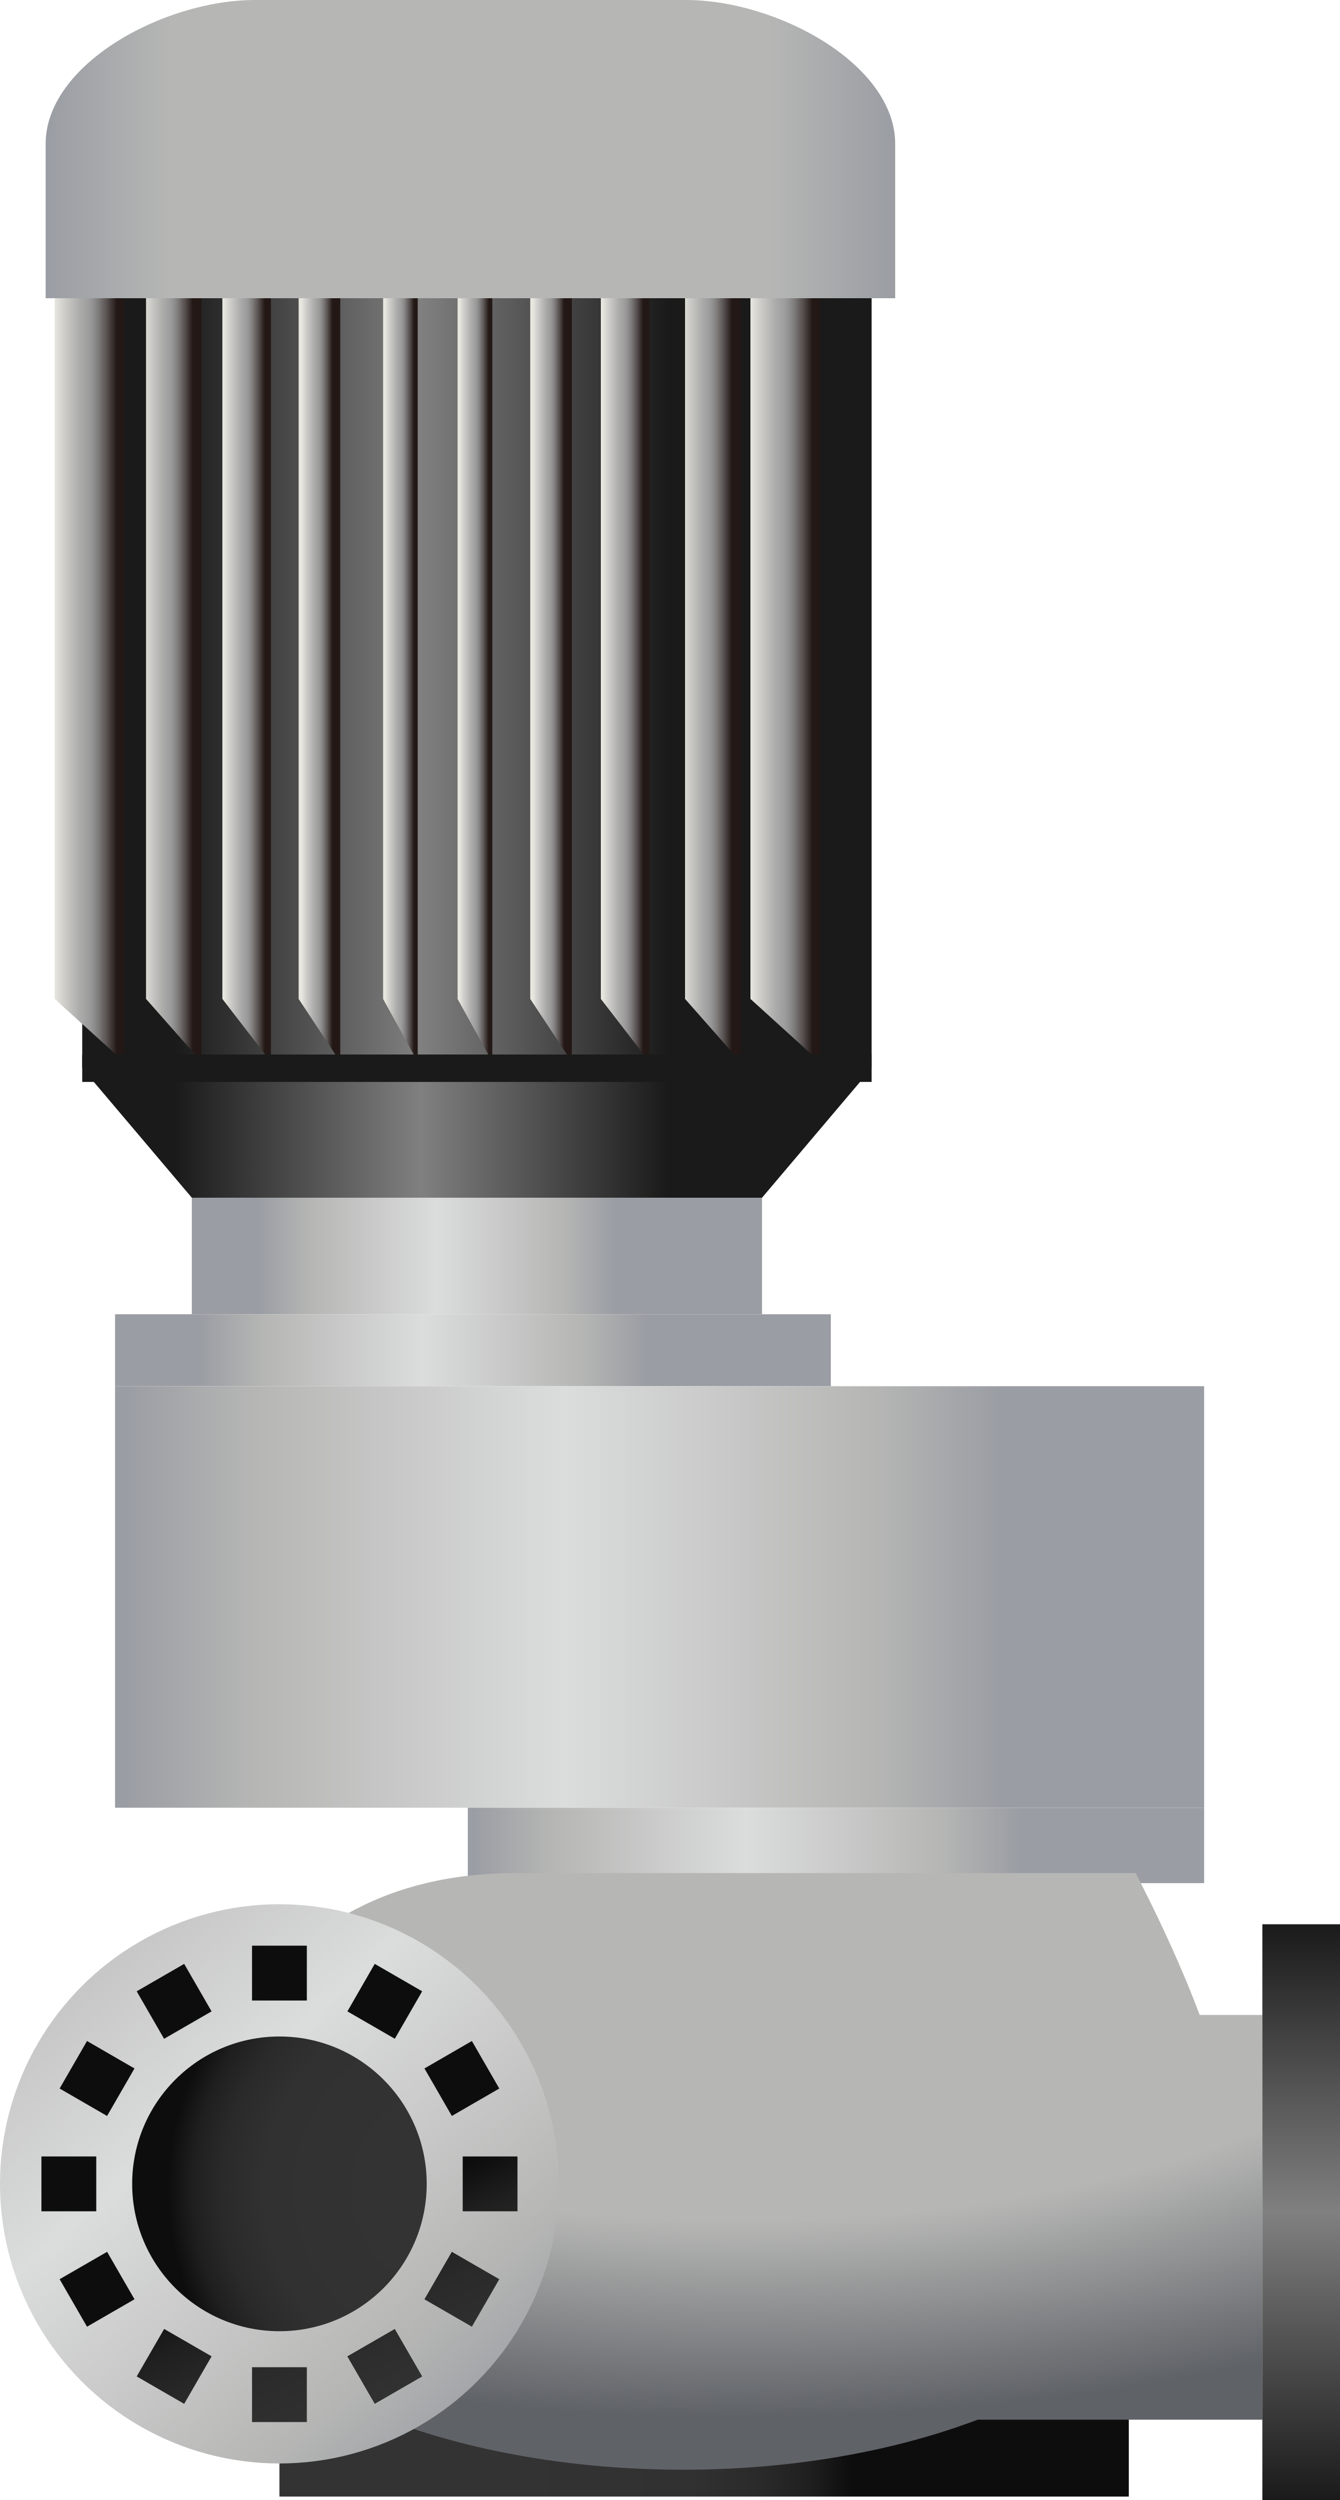 <?xml version="1.0" encoding="utf-8"?>
<!-- Generator: Adobe Illustrator 15.0.0, SVG Export Plug-In . SVG Version: 6.00 Build 0)  -->
<!DOCTYPE svg PUBLIC "-//W3C//DTD SVG 1.0//EN" "http://www.w3.org/TR/2001/REC-SVG-20010904/DTD/svg10.dtd">
<svg version="1.0" id="_x37_1" xmlns="http://www.w3.org/2000/svg" xmlns:xlink="http://www.w3.org/1999/xlink" x="0px" y="0px"
	 width="48.908px" height="91.185px" viewBox="0 0 48.908 91.185" enable-background="new 0 0 48.908 91.185" xml:space="preserve">
<g>
	<linearGradient id="SVGID_1_" gradientUnits="userSpaceOnUse" x1="6.377" y1="24.92" x2="24.375" y2="24.92">
		<stop  offset="0" style="stop-color:#1A1A1A"/>
		<stop  offset="0.5" style="stop-color:#808080"/>
		<stop  offset="1" style="stop-color:#1A1A1A"/>
	</linearGradient>
	<polygon fill="url(#SVGID_1_)" points="31.813,38.962 31.813,34.958 31.813,33.22 31.813,10.877 3.001,10.877 3.001,33.22 
		3.001,34.958 3.001,38.962 	"/>
	
		<linearGradient id="SVGID_2_" gradientUnits="userSpaceOnUse" x1="-377.978" y1="385.084" x2="-377.978" y2="416.091" gradientTransform="matrix(0 1 1 0 -383.418 383.416)">
		<stop  offset="0" style="stop-color:#9A9DA3"/>
		<stop  offset="0.15" style="stop-color:#B6B7B5"/>
		<stop  offset="0.85" style="stop-color:#B6B7B5"/>
		<stop  offset="1" style="stop-color:#9A9DA3"/>
	</linearGradient>
	<path fill="url(#SVGID_2_)" d="M1.666,10.877V5.246C1.666,2.348,5.968,0,9.305,0h15.73c3.336,0,7.638,2.348,7.638,5.246v5.631
		H1.666z"/>
	<g>
		
			<linearGradient id="SVGID_3_" gradientUnits="userSpaceOnUse" x1="-358.613" y1="385.413" x2="-358.613" y2="387.796" gradientTransform="matrix(0 1 1 0 -383.418 383.416)">
			<stop  offset="0" style="stop-color:#E7E6DF"/>
			<stop  offset="0.136" style="stop-color:#D0CFCB"/>
			<stop  offset="0.381" style="stop-color:#ACACAB"/>
			<stop  offset="0.511" style="stop-color:#9E9E9F"/>
			<stop  offset="0.57" style="stop-color:#969596"/>
			<stop  offset="0.669" style="stop-color:#7F7C7C"/>
			<stop  offset="0.794" style="stop-color:#595352"/>
			<stop  offset="0.941" style="stop-color:#261C19"/>
			<stop  offset="0.951" style="stop-color:#231815"/>
		</linearGradient>
		<polygon fill="url(#SVGID_3_)" points="4.527,38.731 4.527,10.877 1.995,10.877 1.995,36.434 		"/>
		
			<linearGradient id="SVGID_4_" gradientUnits="userSpaceOnUse" x1="-358.613" y1="410.808" x2="-358.613" y2="413.19" gradientTransform="matrix(0 1 1 0 -383.418 383.416)">
			<stop  offset="0" style="stop-color:#E7E6DF"/>
			<stop  offset="0.136" style="stop-color:#D0CFCB"/>
			<stop  offset="0.381" style="stop-color:#ACACAB"/>
			<stop  offset="0.511" style="stop-color:#9E9E9F"/>
			<stop  offset="0.57" style="stop-color:#969596"/>
			<stop  offset="0.669" style="stop-color:#7F7C7C"/>
			<stop  offset="0.794" style="stop-color:#595352"/>
			<stop  offset="0.941" style="stop-color:#261C19"/>
			<stop  offset="0.951" style="stop-color:#231815"/>
		</linearGradient>
		<polygon fill="url(#SVGID_4_)" points="29.921,38.731 29.921,10.877 27.39,10.877 27.39,36.434 		"/>
		
			<linearGradient id="SVGID_5_" gradientUnits="userSpaceOnUse" x1="-358.613" y1="388.614" x2="-358.613" y2="390.551" gradientTransform="matrix(0 1 1 0 -383.418 383.416)">
			<stop  offset="0" style="stop-color:#E7E6DF"/>
			<stop  offset="0.136" style="stop-color:#D0CFCB"/>
			<stop  offset="0.381" style="stop-color:#ACACAB"/>
			<stop  offset="0.511" style="stop-color:#9E9E9F"/>
			<stop  offset="0.57" style="stop-color:#969596"/>
			<stop  offset="0.669" style="stop-color:#7F7C7C"/>
			<stop  offset="0.794" style="stop-color:#595352"/>
			<stop  offset="0.941" style="stop-color:#261C19"/>
			<stop  offset="0.951" style="stop-color:#231815"/>
		</linearGradient>
		<polygon fill="url(#SVGID_5_)" points="7.356,38.731 7.356,10.877 5.33,10.877 5.33,36.434 		"/>
		
			<linearGradient id="SVGID_6_" gradientUnits="userSpaceOnUse" x1="-358.613" y1="408.287" x2="-358.613" y2="410.224" gradientTransform="matrix(0 1 1 0 -383.418 383.416)">
			<stop  offset="0" style="stop-color:#E7E6DF"/>
			<stop  offset="0.136" style="stop-color:#D0CFCB"/>
			<stop  offset="0.381" style="stop-color:#ACACAB"/>
			<stop  offset="0.511" style="stop-color:#9E9E9F"/>
			<stop  offset="0.57" style="stop-color:#969596"/>
			<stop  offset="0.669" style="stop-color:#7F7C7C"/>
			<stop  offset="0.794" style="stop-color:#595352"/>
			<stop  offset="0.941" style="stop-color:#261C19"/>
			<stop  offset="0.951" style="stop-color:#231815"/>
		</linearGradient>
		<polygon fill="url(#SVGID_6_)" points="27.03,38.731 27.03,10.877 25.003,10.877 25.003,36.434 		"/>
		
			<linearGradient id="SVGID_7_" gradientUnits="userSpaceOnUse" x1="-358.613" y1="391.594" x2="-358.613" y2="393.156" gradientTransform="matrix(0 1 1 0 -383.418 383.416)">
			<stop  offset="0" style="stop-color:#E7E6DF"/>
			<stop  offset="0.136" style="stop-color:#D0CFCB"/>
			<stop  offset="0.381" style="stop-color:#ACACAB"/>
			<stop  offset="0.511" style="stop-color:#9E9E9F"/>
			<stop  offset="0.57" style="stop-color:#969596"/>
			<stop  offset="0.669" style="stop-color:#7F7C7C"/>
			<stop  offset="0.794" style="stop-color:#595352"/>
			<stop  offset="0.941" style="stop-color:#261C19"/>
			<stop  offset="0.951" style="stop-color:#231815"/>
		</linearGradient>
		<polygon fill="url(#SVGID_7_)" points="9.887,38.731 9.887,10.877 8.116,10.877 8.116,36.434 		"/>
		
			<linearGradient id="SVGID_8_" gradientUnits="userSpaceOnUse" x1="-358.613" y1="405.407" x2="-358.613" y2="406.97" gradientTransform="matrix(0 1 1 0 -383.418 383.416)">
			<stop  offset="0" style="stop-color:#E7E6DF"/>
			<stop  offset="0.136" style="stop-color:#D0CFCB"/>
			<stop  offset="0.381" style="stop-color:#ACACAB"/>
			<stop  offset="0.511" style="stop-color:#9E9E9F"/>
			<stop  offset="0.57" style="stop-color:#969596"/>
			<stop  offset="0.669" style="stop-color:#7F7C7C"/>
			<stop  offset="0.794" style="stop-color:#595352"/>
			<stop  offset="0.941" style="stop-color:#261C19"/>
			<stop  offset="0.951" style="stop-color:#231815"/>
		</linearGradient>
		<polygon fill="url(#SVGID_8_)" points="23.701,38.731 23.701,10.877 21.93,10.877 21.93,36.434 		"/>
		
			<linearGradient id="SVGID_9_" gradientUnits="userSpaceOnUse" x1="-358.613" y1="394.423" x2="-358.613" y2="395.613" gradientTransform="matrix(0 1 1 0 -383.418 383.416)">
			<stop  offset="0" style="stop-color:#E7E6DF"/>
			<stop  offset="0.136" style="stop-color:#D0CFCB"/>
			<stop  offset="0.381" style="stop-color:#ACACAB"/>
			<stop  offset="0.511" style="stop-color:#9E9E9F"/>
			<stop  offset="0.57" style="stop-color:#969596"/>
			<stop  offset="0.669" style="stop-color:#7F7C7C"/>
			<stop  offset="0.794" style="stop-color:#595352"/>
			<stop  offset="0.941" style="stop-color:#261C19"/>
			<stop  offset="0.951" style="stop-color:#231815"/>
		</linearGradient>
		<polygon fill="url(#SVGID_9_)" points="12.419,38.731 12.419,10.877 10.9,10.877 10.9,36.434 		"/>
		
			<linearGradient id="SVGID_10_" gradientUnits="userSpaceOnUse" x1="-358.613" y1="402.874" x2="-358.613" y2="404.066" gradientTransform="matrix(0 1 1 0 -383.418 383.416)">
			<stop  offset="0" style="stop-color:#E7E6DF"/>
			<stop  offset="0.136" style="stop-color:#D0CFCB"/>
			<stop  offset="0.381" style="stop-color:#ACACAB"/>
			<stop  offset="0.511" style="stop-color:#9E9E9F"/>
			<stop  offset="0.57" style="stop-color:#969596"/>
			<stop  offset="0.669" style="stop-color:#7F7C7C"/>
			<stop  offset="0.794" style="stop-color:#595352"/>
			<stop  offset="0.941" style="stop-color:#261C19"/>
			<stop  offset="0.951" style="stop-color:#231815"/>
		</linearGradient>
		<polygon fill="url(#SVGID_10_)" points="20.872,38.731 20.872,10.877 19.352,10.877 19.352,36.434 		"/>
		
			<linearGradient id="SVGID_11_" gradientUnits="userSpaceOnUse" x1="-358.613" y1="397.475" x2="-358.613" y2="398.59" gradientTransform="matrix(0 1 1 0 -383.418 383.416)">
			<stop  offset="0" style="stop-color:#E7E6DF"/>
			<stop  offset="0.136" style="stop-color:#D0CFCB"/>
			<stop  offset="0.381" style="stop-color:#ACACAB"/>
			<stop  offset="0.511" style="stop-color:#9E9E9F"/>
			<stop  offset="0.57" style="stop-color:#969596"/>
			<stop  offset="0.669" style="stop-color:#7F7C7C"/>
			<stop  offset="0.794" style="stop-color:#595352"/>
			<stop  offset="0.941" style="stop-color:#261C19"/>
			<stop  offset="0.951" style="stop-color:#231815"/>
		</linearGradient>
		<polygon fill="url(#SVGID_11_)" points="15.246,38.731 15.246,10.877 13.982,10.877 13.982,36.434 		"/>
		
			<linearGradient id="SVGID_12_" gradientUnits="userSpaceOnUse" x1="-358.613" y1="400.193" x2="-358.613" y2="401.312" gradientTransform="matrix(0 1 1 0 -383.418 383.416)">
			<stop  offset="0" style="stop-color:#E7E6DF"/>
			<stop  offset="0.136" style="stop-color:#D0CFCB"/>
			<stop  offset="0.381" style="stop-color:#ACACAB"/>
			<stop  offset="0.511" style="stop-color:#9E9E9F"/>
			<stop  offset="0.57" style="stop-color:#969596"/>
			<stop  offset="0.669" style="stop-color:#7F7C7C"/>
			<stop  offset="0.794" style="stop-color:#595352"/>
			<stop  offset="0.941" style="stop-color:#261C19"/>
			<stop  offset="0.951" style="stop-color:#231815"/>
		</linearGradient>
		<polygon fill="url(#SVGID_12_)" points="17.969,38.731 17.969,10.877 16.701,10.877 16.701,36.434 		"/>
	</g>
	<linearGradient id="SVGID_13_" gradientUnits="userSpaceOnUse" x1="6.377" y1="41.323" x2="24.375" y2="41.323">
		<stop  offset="0" style="stop-color:#1A1A1A"/>
		<stop  offset="0.5" style="stop-color:#808080"/>
		<stop  offset="1" style="stop-color:#1A1A1A"/>
	</linearGradient>
	<polygon fill="url(#SVGID_13_)" points="27.813,43.685 7.001,43.685 3.001,38.962 31.813,38.962 	"/>
	<linearGradient id="SVGID_14_" gradientUnits="userSpaceOnUse" x1="9.44" y1="45.81" x2="22.44" y2="45.81">
		<stop  offset="0" style="stop-color:#9A9DA3"/>
		<stop  offset="0.15" style="stop-color:#B6B7B5"/>
		<stop  offset="0.5" style="stop-color:#DBDCDC"/>
		<stop  offset="0.85" style="stop-color:#B6B7B5"/>
		<stop  offset="1" style="stop-color:#9A9DA3"/>
	</linearGradient>
	<rect x="7.001" y="43.685" fill="url(#SVGID_14_)" width="20.812" height="4.25"/>
	<linearGradient id="SVGID_15_" gradientUnits="userSpaceOnUse" x1="7.261" y1="49.247" x2="23.581" y2="49.247">
		<stop  offset="0" style="stop-color:#9A9DA3"/>
		<stop  offset="0.15" style="stop-color:#B6B7B5"/>
		<stop  offset="0.5" style="stop-color:#DBDCDC"/>
		<stop  offset="0.85" style="stop-color:#B6B7B5"/>
		<stop  offset="1" style="stop-color:#9A9DA3"/>
	</linearGradient>
	<rect x="4.199" y="47.935" fill="url(#SVGID_15_)" width="26.125" height="2.625"/>
	<linearGradient id="SVGID_16_" gradientUnits="userSpaceOnUse" x1="4.574" y1="58.247" x2="36.574" y2="58.247">
		<stop  offset="0" style="stop-color:#9A9DA3"/>
		<stop  offset="0.15" style="stop-color:#B6B7B5"/>
		<stop  offset="0.5" style="stop-color:#DBDCDC"/>
		<stop  offset="0.85" style="stop-color:#B6B7B5"/>
		<stop  offset="1" style="stop-color:#9A9DA3"/>
	</linearGradient>
	<rect x="4.199" y="50.56" fill="url(#SVGID_16_)" width="39.75" height="15.375"/>
	<linearGradient id="SVGID_17_" gradientUnits="userSpaceOnUse" x1="37.241" y1="67.31" x2="17.241" y2="67.31">
		<stop  offset="0" style="stop-color:#9A9DA3"/>
		<stop  offset="0.15" style="stop-color:#B6B7B5"/>
		<stop  offset="0.5" style="stop-color:#DBDCDC"/>
		<stop  offset="0.85" style="stop-color:#B6B7B5"/>
		<stop  offset="1" style="stop-color:#9A9DA3"/>
	</linearGradient>
	<rect x="17.074" y="65.935" fill="url(#SVGID_17_)" width="26.875" height="2.75"/>
	<linearGradient id="SVGID_18_" gradientUnits="userSpaceOnUse" x1="13.832" y1="88.044" x2="33.197" y2="88.044">
		<stop  offset="0.231" style="stop-color:#333333"/>
		<stop  offset="0.59" style="stop-color:#313131"/>
		<stop  offset="0.72" style="stop-color:#2A2A2A"/>
		<stop  offset="0.812" style="stop-color:#1F1F1F"/>
		<stop  offset="0.886" style="stop-color:#0E0E0E"/>
		<stop  offset="0.89" style="stop-color:#0D0D0D"/>
	</linearGradient>
	<rect x="10.199" y="85.028" fill="url(#SVGID_18_)" width="31" height="6.031"/>
	
		<radialGradient id="SVGID_19_" cx="26.907" cy="-1586.911" r="56.792" gradientTransform="matrix(1 0 0 0.458 0 794.673)" gradientUnits="userSpaceOnUse">
		<stop  offset="0.505" style="stop-color:#B6B7B5"/>
		<stop  offset="0.78" style="stop-color:#5F6267"/>
	</radialGradient>
	<path fill="url(#SVGID_19_)" d="M46.075,73.492h-2.289c-0.975-2.611-2.337-5.173-2.337-5.173s-10.938,0-22.615,0
		c-9.549,0-11.675,8.152-12.133,11.125c-0.031,0.145-0.042,0.291-0.061,0.438c-0.049,0.397-0.062,0.635-0.062,0.635
		c0,5.281,8.218,9.563,18.354,9.563c4.021,0,7.729-0.682,10.752-1.825h10.39V73.492z"/>
	<linearGradient id="SVGID_20_" gradientUnits="userSpaceOnUse" x1="18.008" y1="88.595" x2="-2.659" y2="64.929">
		<stop  offset="0" style="stop-color:#9A9DA3"/>
		<stop  offset="0.15" style="stop-color:#B6B7B5"/>
		<stop  offset="0.5" style="stop-color:#DBDCDC"/>
		<stop  offset="0.85" style="stop-color:#B6B7B5"/>
		<stop  offset="1" style="stop-color:#9A9DA3"/>
	</linearGradient>
	<circle fill="url(#SVGID_20_)" cx="10.199" cy="79.653" r="10.199"/>
	<g>
		<linearGradient id="SVGID_21_" gradientUnits="userSpaceOnUse" x1="21.874" y1="97.52" x2="13.041" y2="78.186">
			<stop  offset="0.231" style="stop-color:#333333"/>
			<stop  offset="0.59" style="stop-color:#313131"/>
			<stop  offset="0.72" style="stop-color:#2A2A2A"/>
			<stop  offset="0.812" style="stop-color:#1F1F1F"/>
			<stop  offset="0.886" style="stop-color:#0E0E0E"/>
			<stop  offset="0.89" style="stop-color:#0D0D0D"/>
		</linearGradient>
		<rect x="9.199" y="70.966" fill="url(#SVGID_21_)" width="2" height="2"/>
		<linearGradient id="SVGID_22_" gradientUnits="userSpaceOnUse" x1="16.062" y1="100.174" x2="7.229" y2="80.84">
			<stop  offset="0.231" style="stop-color:#333333"/>
			<stop  offset="0.59" style="stop-color:#313131"/>
			<stop  offset="0.72" style="stop-color:#2A2A2A"/>
			<stop  offset="0.812" style="stop-color:#1F1F1F"/>
			<stop  offset="0.886" style="stop-color:#0E0E0E"/>
			<stop  offset="0.89" style="stop-color:#0D0D0D"/>
		</linearGradient>
		<rect x="9.199" y="86.341" fill="url(#SVGID_22_)" width="2" height="2"/>
		<linearGradient id="SVGID_23_" gradientUnits="userSpaceOnUse" x1="18.304" y1="99.149" x2="9.471" y2="79.815">
			<stop  offset="0.231" style="stop-color:#333333"/>
			<stop  offset="0.59" style="stop-color:#313131"/>
			<stop  offset="0.72" style="stop-color:#2A2A2A"/>
			<stop  offset="0.812" style="stop-color:#1F1F1F"/>
			<stop  offset="0.886" style="stop-color:#0E0E0E"/>
			<stop  offset="0.89" style="stop-color:#0D0D0D"/>
		</linearGradient>
		<polygon fill="url(#SVGID_23_)" points="7.722,73.362 5.989,74.362 4.989,72.63 6.722,71.63 		"/>
		<linearGradient id="SVGID_24_" gradientUnits="userSpaceOnUse" x1="19.635" y1="98.55" x2="10.798" y2="79.207">
			<stop  offset="0.231" style="stop-color:#333333"/>
			<stop  offset="0.59" style="stop-color:#313131"/>
			<stop  offset="0.72" style="stop-color:#2A2A2A"/>
			<stop  offset="0.812" style="stop-color:#1F1F1F"/>
			<stop  offset="0.886" style="stop-color:#0E0E0E"/>
			<stop  offset="0.89" style="stop-color:#0D0D0D"/>
		</linearGradient>
		<polygon fill="url(#SVGID_24_)" points="15.409,86.677 13.677,87.677 12.677,85.945 14.409,84.945 		"/>
		<linearGradient id="SVGID_25_" gradientUnits="userSpaceOnUse" x1="14.909" y1="100.691" x2="6.079" y2="81.364">
			<stop  offset="0.231" style="stop-color:#333333"/>
			<stop  offset="0.59" style="stop-color:#313131"/>
			<stop  offset="0.72" style="stop-color:#2A2A2A"/>
			<stop  offset="0.812" style="stop-color:#1F1F1F"/>
			<stop  offset="0.886" style="stop-color:#0E0E0E"/>
			<stop  offset="0.89" style="stop-color:#0D0D0D"/>
		</linearGradient>
		<polygon fill="url(#SVGID_25_)" points="4.908,75.444 3.908,77.177 2.176,76.176 3.176,74.443 		"/>
		<linearGradient id="SVGID_26_" gradientUnits="userSpaceOnUse" x1="23.02" y1="96.989" x2="14.191" y2="77.662">
			<stop  offset="0.231" style="stop-color:#333333"/>
			<stop  offset="0.59" style="stop-color:#313131"/>
			<stop  offset="0.72" style="stop-color:#2A2A2A"/>
			<stop  offset="0.812" style="stop-color:#1F1F1F"/>
			<stop  offset="0.886" style="stop-color:#0E0E0E"/>
			<stop  offset="0.89" style="stop-color:#0D0D0D"/>
		</linearGradient>
		<polygon fill="url(#SVGID_26_)" points="18.223,83.131 17.223,84.863 15.491,83.864 16.491,82.132 		"/>
		<linearGradient id="SVGID_27_" gradientUnits="userSpaceOnUse" x1="12.604" y1="101.744" x2="3.775" y2="82.417">
			<stop  offset="0.231" style="stop-color:#333333"/>
			<stop  offset="0.59" style="stop-color:#313131"/>
			<stop  offset="0.72" style="stop-color:#2A2A2A"/>
			<stop  offset="0.812" style="stop-color:#1F1F1F"/>
			<stop  offset="0.886" style="stop-color:#0E0E0E"/>
			<stop  offset="0.89" style="stop-color:#0D0D0D"/>
		</linearGradient>
		<rect x="1.512" y="78.654" fill="url(#SVGID_27_)" width="2.001" height="2"/>
		<linearGradient id="SVGID_28_" gradientUnits="userSpaceOnUse" x1="25.328" y1="95.941" x2="16.495" y2="76.607">
			<stop  offset="0.231" style="stop-color:#333333"/>
			<stop  offset="0.59" style="stop-color:#313131"/>
			<stop  offset="0.72" style="stop-color:#2A2A2A"/>
			<stop  offset="0.812" style="stop-color:#1F1F1F"/>
			<stop  offset="0.886" style="stop-color:#0E0E0E"/>
			<stop  offset="0.89" style="stop-color:#0D0D0D"/>
		</linearGradient>
		<rect x="16.888" y="78.654" fill="url(#SVGID_28_)" width="1.999" height="2"/>
		<linearGradient id="SVGID_29_" gradientUnits="userSpaceOnUse" x1="12.008" y1="102.027" x2="3.175" y2="82.693">
			<stop  offset="0.231" style="stop-color:#333333"/>
			<stop  offset="0.59" style="stop-color:#313131"/>
			<stop  offset="0.72" style="stop-color:#2A2A2A"/>
			<stop  offset="0.812" style="stop-color:#1F1F1F"/>
			<stop  offset="0.886" style="stop-color:#0E0E0E"/>
			<stop  offset="0.89" style="stop-color:#0D0D0D"/>
		</linearGradient>
		<polygon fill="url(#SVGID_29_)" points="3.909,82.132 4.909,83.863 3.176,84.863 2.176,83.131 		"/>
		<linearGradient id="SVGID_30_" gradientUnits="userSpaceOnUse" x1="25.929" y1="95.666" x2="17.096" y2="76.332">
			<stop  offset="0.231" style="stop-color:#333333"/>
			<stop  offset="0.59" style="stop-color:#313131"/>
			<stop  offset="0.72" style="stop-color:#2A2A2A"/>
			<stop  offset="0.812" style="stop-color:#1F1F1F"/>
			<stop  offset="0.886" style="stop-color:#0E0E0E"/>
			<stop  offset="0.89" style="stop-color:#0D0D0D"/>
		</linearGradient>
		<polygon fill="url(#SVGID_30_)" points="17.223,74.443 18.223,76.176 16.492,77.176 15.492,75.444 		"/>
		<linearGradient id="SVGID_31_" gradientUnits="userSpaceOnUse" x1="13.273" y1="101.449" x2="4.439" y2="82.115">
			<stop  offset="0.231" style="stop-color:#333333"/>
			<stop  offset="0.59" style="stop-color:#313131"/>
			<stop  offset="0.72" style="stop-color:#2A2A2A"/>
			<stop  offset="0.812" style="stop-color:#1F1F1F"/>
			<stop  offset="0.886" style="stop-color:#0E0E0E"/>
			<stop  offset="0.89" style="stop-color:#0D0D0D"/>
		</linearGradient>
		<polygon fill="url(#SVGID_31_)" points="5.991,84.945 7.723,85.944 6.722,87.677 4.989,86.677 		"/>
		<linearGradient id="SVGID_32_" gradientUnits="userSpaceOnUse" x1="24.665" y1="96.245" x2="15.832" y2="76.911">
			<stop  offset="0.231" style="stop-color:#333333"/>
			<stop  offset="0.59" style="stop-color:#313131"/>
			<stop  offset="0.72" style="stop-color:#2A2A2A"/>
			<stop  offset="0.812" style="stop-color:#1F1F1F"/>
			<stop  offset="0.886" style="stop-color:#0E0E0E"/>
			<stop  offset="0.89" style="stop-color:#0D0D0D"/>
		</linearGradient>
		<polygon fill="url(#SVGID_32_)" points="13.677,71.63 15.409,72.63 14.41,74.361 12.679,73.362 		"/>
	</g>
	<radialGradient id="SVGID_33_" cx="16.574" cy="79.852" r="11.75" gradientUnits="userSpaceOnUse">
		<stop  offset="0.231" style="stop-color:#333333"/>
		<stop  offset="0.59" style="stop-color:#313131"/>
		<stop  offset="0.72" style="stop-color:#2A2A2A"/>
		<stop  offset="0.812" style="stop-color:#1F1F1F"/>
		<stop  offset="0.886" style="stop-color:#0E0E0E"/>
		<stop  offset="0.89" style="stop-color:#0D0D0D"/>
	</radialGradient>
	<circle fill="url(#SVGID_33_)" cx="10.199" cy="79.653" r="5.375"/>
	<linearGradient id="SVGID_34_" gradientUnits="userSpaceOnUse" x1="47.492" y1="91.185" x2="47.492" y2="70.185">
		<stop  offset="0" style="stop-color:#1A1A1A"/>
		<stop  offset="0.5" style="stop-color:#808080"/>
		<stop  offset="1" style="stop-color:#1A1A1A"/>
	</linearGradient>
	<rect x="46.075" y="70.185" fill="url(#SVGID_34_)" width="2.833" height="21"/>
	<line fill="none" stroke="#1A1A1A" x1="3.001" y1="38.962" x2="31.813" y2="38.962"/>
</g>
</svg>
